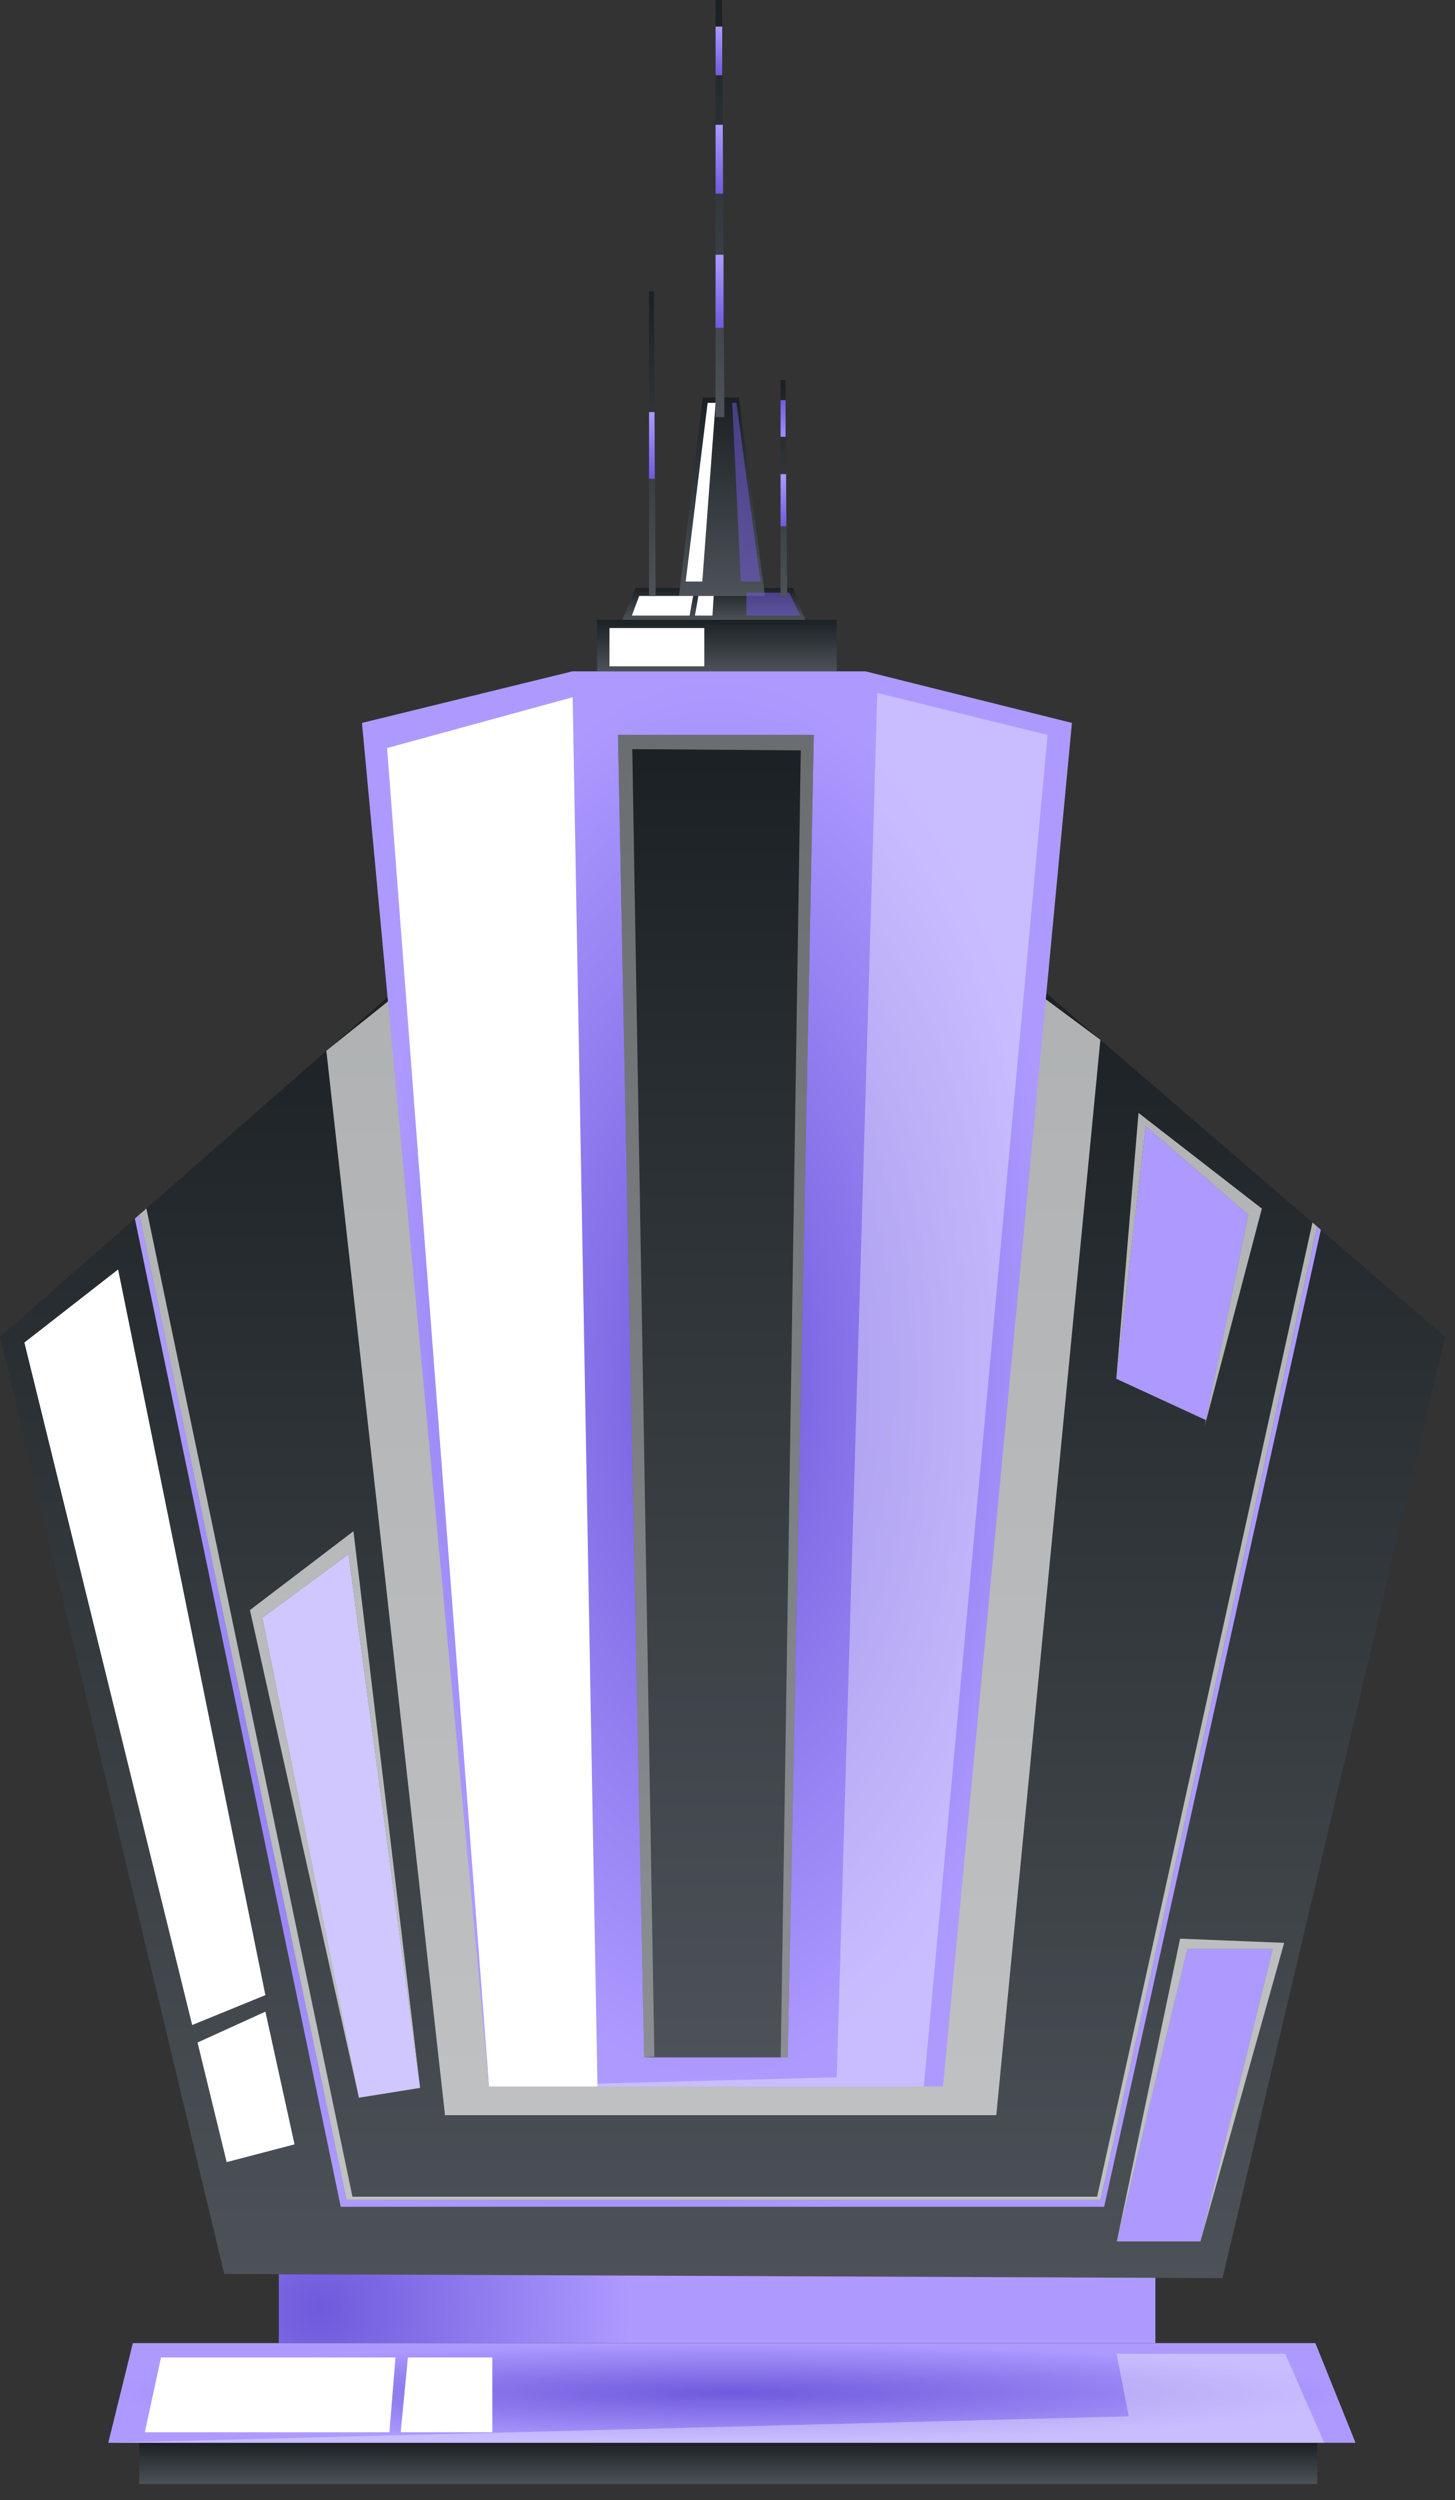 <svg width="85" height="146" viewBox="0 0 85 146" fill="none" xmlns="http://www.w3.org/2000/svg">
<rect x="0" y="0" width="85" height="146" fill="#333333" stroke="none"/>
<path d="M76.953 142.654H8.131V145.058H76.953V142.654Z" fill="url(#paint0_linear_371:3547)"/>
<path d="M67.497 132.811H16.288V136.834H67.497V132.811Z" fill="url(#paint1_radial_371:3547)"/>
<path d="M24.883 56.27L0 78.066L13.1 132.793L71.419 133.038L84.417 78.067L58.985 56.16L24.883 56.27Z" fill="url(#paint2_linear_371:3547)"/>
<path d="M79.188 142.654H6.326L7.76 136.834H76.844L79.188 142.654Z" fill="url(#paint3_radial_371:3547)"/>
<path opacity="0.65" d="M19.064 61.365L25.997 123.523H58.203L64.283 60.724L61.095 58.355L22.665 58.482L19.064 61.365Z" fill="white"/>
<path d="M55.09 121.846H28.57L21.147 42.218L33.429 39.207H50.568L62.622 42.218L55.09 121.846Z" fill="url(#paint4_radial_371:3547)"/>
<path d="M33.454 40.717L34.904 121.846H28.57L22.614 43.686L33.454 40.717Z" fill="white"/>
<path d="M36.102 42.918H47.541L46.02 120.149H37.629L36.102 42.918Z" fill="url(#paint5_linear_371:3547)"/>
<path opacity="0.35" d="M46.02 120.149L47.541 42.918H36.102L37.629 120.149L38.228 120.107L36.937 43.747L46.781 43.821L45.609 120.149H46.02Z" fill="white"/>
<path opacity="0.35" d="M51.251 40.471L48.883 121.312L28.571 121.844H53.968L61.197 42.917L51.251 40.471Z" fill="white"/>
<path d="M8.461 142.038L9.406 137.672H23.104L22.75 142.038H8.461Z" fill="white"/>
<path d="M23.408 142.038H28.764V137.672H23.83L23.408 142.038Z" fill="white"/>
<path opacity="0.35" d="M65.229 137.457L65.937 141.109L6.326 142.653H77.358L75.081 137.457H65.229Z" fill="white"/>
<path d="M7.878 71.167L19.907 128.872H64.503L77.164 71.817L76.953 71.64L64.292 128.479H20.244L8.132 70.939L7.878 71.167Z" fill="url(#paint6_radial_371:3547)"/>
<path opacity="0.65" d="M8.131 70.939L20.244 128.474H64.292L76.953 71.635L76.674 71.389L64.093 128.284H20.59L8.553 70.576L8.131 70.939Z" fill="white"/>
<path d="M1.425 78.403L11.227 118.258L15.503 116.512L6.9 74.135L1.425 78.403Z" fill="white"/>
<path d="M11.54 119.28L13.242 126.264L17.206 125.228L15.504 117.477L11.54 119.28Z" fill="white"/>
<path d="M48.882 36.195H34.879V39.207H48.882V36.195Z" fill="url(#paint7_linear_371:3547)"/>
<path d="M36.355 36.195L37.123 34.34H46.342L47.034 36.195H36.355Z" fill="url(#paint8_linear_371:3547)"/>
<path d="M39.662 34.803L41.053 23.213H43.162L44.689 34.803H39.662Z" fill="url(#paint9_linear_371:3547)"/>
<path d="M42.318 24.36H41.8V0H42.18L42.318 24.36Z" fill="url(#paint10_linear_371:3547)"/>
<path d="M36.912 35.95L37.342 34.803H40.494L40.283 35.95H36.912Z" fill="white"/>
<path d="M41.34 23.525L40.058 33.961H41.028L41.804 23.525H41.34Z" fill="white"/>
<path d="M40.598 35.95L40.8 34.803H41.694L41.62 35.95H40.598Z" fill="white"/>
<path opacity="0.53" d="M42.774 23.525L43.281 33.961H44.428L43.022 23.525H42.774Z" fill="#6F5ADC"/>
<path opacity="0.53" d="M43.601 34.609H46.106L46.764 35.95H43.601V34.609Z" fill="#6F5ADC"/>
<path d="M42.192 1.553H41.804V4.395H42.192V1.553Z" fill="url(#paint11_linear_371:3547)"/>
<path d="M41.804 7.287H42.226L42.243 11.311H41.804V7.287Z" fill="url(#paint12_linear_371:3547)"/>
<path d="M42.268 14.879H41.804V19.147H42.268V14.879Z" fill="url(#paint13_linear_371:3547)"/>
<path d="M45.988 34.802H45.6V22.191H45.887L45.988 34.802Z" fill="url(#paint14_linear_371:3547)"/>
<path d="M45.895 23.365H45.6V25.508H45.895V23.365Z" fill="url(#paint15_linear_371:3547)"/>
<path d="M45.6 27.691H45.921L45.938 30.726H45.6V27.691Z" fill="url(#paint16_linear_371:3547)"/>
<path d="M38.303 34.803H37.916V17.014H38.203L38.303 34.803Z" fill="url(#paint17_linear_371:3547)"/>
<path d="M37.916 24.066H38.236L38.253 27.955H37.916V24.066Z" fill="url(#paint18_linear_371:3547)"/>
<path d="M41.146 36.676H35.605V38.911H41.146V36.676Z" fill="white"/>
<path d="M66.933 65.768L72.913 70.939L70.45 82.933L65.212 80.518L66.933 65.768Z" fill="url(#paint19_radial_371:3547)"/>
<path d="M15.327 94.473L20.359 90.762L24.543 121.929L20.967 122.503L15.327 94.473Z" fill="url(#paint20_radial_371:3547)"/>
<path d="M70.129 130.896H65.244L69.361 113.814H74.346L70.129 130.896Z" fill="url(#paint21_radial_371:3547)"/>
<path opacity="0.65" d="M69.362 113.814L65.245 130.895L68.94 113.215L75.021 113.46L70.129 130.895L74.347 113.814H69.362Z" fill="white"/>
<path opacity="0.65" d="M65.212 80.521L66.933 65.769L72.913 70.94L70.374 83.29L73.716 70.58L66.511 64.992L65.212 80.521Z" fill="white"/>
<path opacity="0.65" d="M20.97 122.502L15.327 94.472L20.359 90.761L24.543 121.928L20.649 89.42L14.601 94.025L20.97 122.502Z" fill="white"/>
<defs>
<linearGradient id="paint0_linear_371:3547" x1="42.542" y1="142.654" x2="42.542" y2="145.058" gradientUnits="userSpaceOnUse">
<stop stop-color="#1A2023"/>
<stop offset="1" stop-color="#4D5258"/>
</linearGradient>
<radialGradient id="paint1_radial_371:3547" cx="0" cy="0" r="1" gradientUnits="userSpaceOnUse" gradientTransform="translate(18.652 134.818) scale(18.262 18.164)">
<stop stop-color="#6F5ADC"/>
<stop offset="1" stop-color="#AE9AFF"/>
</radialGradient>
<linearGradient id="paint2_linear_371:3547" x1="42.209" y1="56.16" x2="42.209" y2="133.038" gradientUnits="userSpaceOnUse">
<stop stop-color="#1A2023"/>
<stop offset="1" stop-color="#4D5258"/>
</linearGradient>
<radialGradient id="paint3_radial_371:3547" cx="0" cy="0" r="1" gradientUnits="userSpaceOnUse" gradientTransform="translate(42.757 139.744) scale(36.431 2.91)">
<stop stop-color="#6F5ADC"/>
<stop offset="1" stop-color="#AE9AFF"/>
</radialGradient>
<radialGradient id="paint4_radial_371:3547" cx="0" cy="0" r="1" gradientUnits="userSpaceOnUse" gradientTransform="translate(41.885 80.526) scale(20.738 41.319)">
<stop stop-color="#6F5ADC"/>
<stop offset="1" stop-color="#AE9AFF"/>
</radialGradient>
<linearGradient id="paint5_linear_371:3547" x1="41.822" y1="42.918" x2="41.822" y2="120.149" gradientUnits="userSpaceOnUse">
<stop stop-color="#1A2023"/>
<stop offset="1" stop-color="#4D5258"/>
</linearGradient>
<radialGradient id="paint6_radial_371:3547" cx="0" cy="0" r="1" gradientUnits="userSpaceOnUse" gradientTransform="translate(35.767 99.906) scale(31.915 31.921)">
<stop stop-color="#6F5ADC"/>
<stop offset="1" stop-color="#AE9AFF"/>
</radialGradient>
<linearGradient id="paint7_linear_371:3547" x1="41.88" y1="36.195" x2="41.88" y2="39.207" gradientUnits="userSpaceOnUse">
<stop stop-color="#1A2023"/>
<stop offset="1" stop-color="#4D5258"/>
</linearGradient>
<linearGradient id="paint8_linear_371:3547" x1="41.695" y1="34.34" x2="41.695" y2="36.195" gradientUnits="userSpaceOnUse">
<stop stop-color="#1A2023"/>
<stop offset="1" stop-color="#4D5258"/>
</linearGradient>
<linearGradient id="paint9_linear_371:3547" x1="42.175" y1="23.213" x2="42.175" y2="34.803" gradientUnits="userSpaceOnUse">
<stop stop-color="#1A2023"/>
<stop offset="1" stop-color="#4D5258"/>
</linearGradient>
<linearGradient id="paint10_linear_371:3547" x1="42.059" y1="0" x2="42.059" y2="24.36" gradientUnits="userSpaceOnUse">
<stop stop-color="#1A2023"/>
<stop offset="1" stop-color="#4D5258"/>
</linearGradient>
<linearGradient id="paint11_linear_371:3547" x1="41.998" y1="4.395" x2="41.998" y2="1.553" gradientUnits="userSpaceOnUse">
<stop stop-color="#6F5ADC"/>
<stop offset="1" stop-color="#AE9AFF"/>
</linearGradient>
<linearGradient id="paint12_linear_371:3547" x1="42.024" y1="11.311" x2="42.024" y2="7.287" gradientUnits="userSpaceOnUse">
<stop stop-color="#6F5ADC"/>
<stop offset="1" stop-color="#AE9AFF"/>
</linearGradient>
<linearGradient id="paint13_linear_371:3547" x1="42.04" y1="19.147" x2="42.04" y2="14.879" gradientUnits="userSpaceOnUse">
<stop stop-color="#6F5ADC"/>
<stop offset="1" stop-color="#AE9AFF"/>
</linearGradient>
<linearGradient id="paint14_linear_371:3547" x1="45.794" y1="22.191" x2="45.794" y2="34.802" gradientUnits="userSpaceOnUse">
<stop stop-color="#1A2023"/>
<stop offset="1" stop-color="#4D5258"/>
</linearGradient>
<linearGradient id="paint15_linear_371:3547" x1="45.752" y1="25.508" x2="45.752" y2="23.365" gradientUnits="userSpaceOnUse">
<stop stop-color="#A18EFF"/>
<stop offset="1" stop-color="#6F5ADC"/>
</linearGradient>
<linearGradient id="paint16_linear_371:3547" x1="45.769" y1="30.726" x2="45.769" y2="27.691" gradientUnits="userSpaceOnUse">
<stop stop-color="#6F5ADC"/>
<stop offset="1" stop-color="#AE9AFF"/>
</linearGradient>
<linearGradient id="paint17_linear_371:3547" x1="38.109" y1="17.014" x2="38.109" y2="34.803" gradientUnits="userSpaceOnUse">
<stop stop-color="#1A2023"/>
<stop offset="1" stop-color="#4D5258"/>
</linearGradient>
<linearGradient id="paint18_linear_371:3547" x1="38.084" y1="27.955" x2="38.084" y2="24.066" gradientUnits="userSpaceOnUse">
<stop stop-color="#6F5ADC"/>
<stop offset="1" stop-color="#AE9AFF"/>
</linearGradient>
<radialGradient id="paint19_radial_371:3547" cx="0" cy="0" r="1" gradientUnits="userSpaceOnUse" gradientTransform="translate(143.643 74.35) scale(6.661 6.66)">
<stop stop-color="#6F5ADC"/>
<stop offset="1" stop-color="#AE9AFF"/>
</radialGradient>
<radialGradient id="paint20_radial_371:3547" cx="0" cy="0" r="1" gradientUnits="userSpaceOnUse" gradientTransform="translate(63.141 106.632) scale(11.677 11.681)">
<stop stop-color="#AE9AFF"/>
<stop offset="1" stop-color="#D1C7FF"/>
</radialGradient>
<radialGradient id="paint21_radial_371:3547" cx="0" cy="0" r="1" gradientUnits="userSpaceOnUse" gradientTransform="translate(123.666 122.355) scale(6.834 6.833)">
<stop stop-color="#A18EFF"/>
<stop offset="1" stop-color="#AE9AFF"/>
</radialGradient>
</defs>
</svg>
